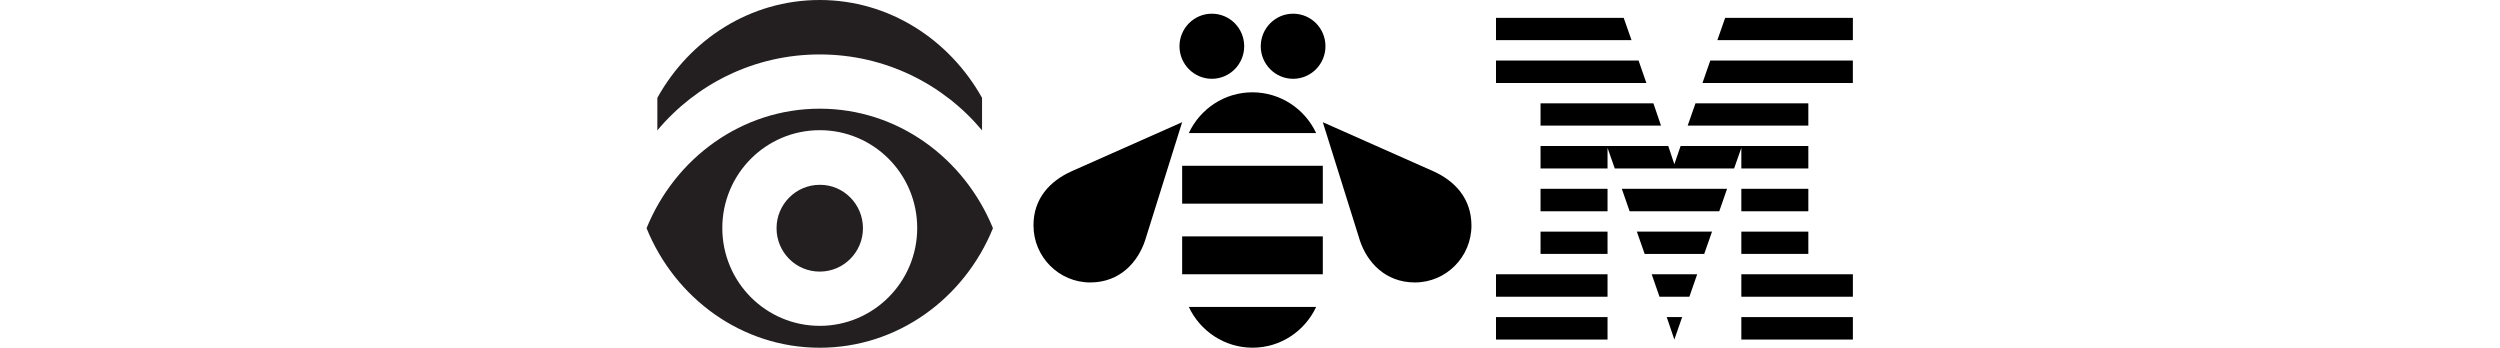 <?xml version="1.0" encoding="utf-8"?>
<!-- Generator: Adobe Illustrator 23.0.3, SVG Export Plug-In . SVG Version: 6.00 Build 0)  -->
<svg version="1.1" id="Layer_1" xmlns="http://www.w3.org/2000/svg" xmlns:xlink="http://www.w3.org/1999/xlink" x="0px" y="0px"
	 viewBox="0 0 1313.5 182.7" style="enable-background:new 0 0 1313.5 182.7;" xml:space="preserve">
<style type="text/css">
	.st0{fill:#231F20;}
	.st1{fill:none;}
</style>
<title>Group 8</title>
<desc>Created with Sketch.</desc>
<g id="Desktop">
	<g id="Icons-Copy-2" transform="translate(-352, -1798)">
		<g id="Group-8" transform="translate(352, 1798)">
			<g id="Group-53" transform="translate(240, 197)">
				<path id="Fill-1" class="st0" d="M213.4-77.1c0,12.6-10.2,22.8-22.7,22.8c-12.6,0-22.7-10.2-22.7-22.8s10.2-22.8,22.7-22.8
					C203.2-100,213.4-89.7,213.4-77.1"/>
				<path id="Fill-3" class="st0" d="M190.7-25.8c-28.3,0-51.2-23-51.2-51.4s22.9-51.4,51.2-51.4s51.2,23,51.2,51.4
					S218.9-25.8,190.7-25.8 M190.7-139.9c-40.9,0-76,25.9-91,62.8c15,36.9,50.1,62.8,91,62.8s76-25.9,91-62.8
					C266.6-114,231.6-139.9,190.7-139.9"/>
				<g id="Group-7" transform="translate(3.57, 0)">
					<polygon id="Clip-6" class="st1" points="101.8,-197 272.4,-197 272.4,-128.5 101.8,-128.5 					"/>
					<path id="Fill-5" class="st0" d="M187.1-197c-36.4,0-68.2,20.6-85.3,51.4v17.1c20.4-24.4,51-39.9,85.3-39.9
						s64.9,15.5,85.3,39.9v-17.1C255.2-176.3,223.5-197,187.1-197"/>
				</g>
				<path id="Fill-8" d="M413.7-172.7c0,9.4-7.6,17.1-17,17.1s-17-7.7-17-17.1c0-9.4,7.6-17.1,17-17.1S413.7-182.2,413.7-172.7"/>
				<path id="Fill-10" d="M456.4-172.7c0,9.4-7.6,17.1-17,17.1s-17-7.7-17-17.1c0-9.4,7.6-17.1,17-17.1S456.4-182.2,456.4-172.7"/>
				<path id="Fill-12" d="M323.2-107.1l57.9-25.7l-19.5,62.2c-3.7,11.1-13,22-28.8,22C316.4-48.6,303-62,303-78.5
					C302.9-92.5,311.5-101.9,323.2-107.1"/>
				<path id="Fill-14" d="M512.9-107.1L455-132.8l19.5,62.2c3.7,11.1,13.1,22,28.9,22l0,0c16.4,0,29.7-13.4,29.7-29.9
					C533.1-92.5,524.6-101.9,512.9-107.1"/>
				<path id="Fill-16" d="M451.5-127.1c-5.9-12.6-18.7-21.4-33.5-21.4s-27.5,8.8-33.4,21.4H451.5z"/>
				<polygon id="Fill-18" points="455,-90 381.1,-90 381.1,-109.9 455,-109.9 				"/>
				<polygon id="Fill-20" points="455,-52.9 381.1,-52.9 381.1,-72.8 455,-72.8 				"/>
				<g id="Group-24" transform="translate(199.904, 112.875)">
					<polygon id="Clip-23" class="st1" points="184.7,-148.6 251.6,-148.6 251.6,-127.2 184.7,-127.2 					"/>
					<path id="Fill-22" d="M184.7-148.6c5.9,12.6,18.7,21.4,33.5,21.4s27.5-8.8,33.4-21.4H184.7z"/>
				</g>
				<polygon id="Fill-25" points="639.7,-18.6 643.8,-30.4 635.7,-30.4 				"/>
				<polygon id="Fill-27" points="631.9,-41.1 647.6,-41.1 651.7,-52.9 627.8,-52.9 				"/>
				<polygon id="Fill-29" points="624.1,-63.6 655.4,-63.6 659.5,-75.3 620,-75.3 				"/>
				<polygon id="Fill-31" points="616.2,-86 663.3,-86 667.4,-97.8 612.1,-97.8 				"/>
				<polygon id="Fill-33" points="569.4,-131 632.7,-131 628.7,-142.7 569.4,-142.7 				"/>
				<g id="Group-37" transform="translate(390.884, 21.5)">
					<polygon id="Clip-36" class="st1" points="263.6,-186.7 342.6,-186.7 342.6,-174.9 263.6,-174.9 					"/>
					<polygon id="Fill-35" points="263.6,-174.9 342.6,-174.9 342.6,-186.7 267.7,-186.7 					"/>
				</g>
				<polygon id="Fill-38" points="666.4,-187.6 662.3,-175.9 733.5,-175.9 733.5,-187.6 				"/>
				<polygon id="Clip-41" class="st1" points="99.7,-14.4 733.5,-14.4 733.5,-197 99.7,-197 				"/>
				<polygon id="Fill-40" points="546,-18.6 604.6,-18.6 604.6,-30.4 546,-30.4 				"/>
				<polygon id="Fill-42" points="546,-41.1 604.6,-41.1 604.6,-52.9 546,-52.9 				"/>
				<polygon id="Fill-43" points="569.4,-63.6 604.6,-63.6 604.6,-75.3 569.4,-75.3 				"/>
				<polygon id="Fill-44" points="569.4,-86 604.6,-86 604.6,-97.8 569.4,-97.8 				"/>
				<polygon id="Fill-45" points="710.1,-142.7 650.8,-142.7 646.7,-131 710.1,-131 				"/>
				<polygon id="Fill-46" points="674.9,-86 710.1,-86 710.1,-97.8 674.9,-97.8 				"/>
				<polygon id="Fill-47" points="674.9,-63.6 710.1,-63.6 710.1,-75.3 674.9,-75.3 				"/>
				<polygon id="Fill-48" points="674.9,-41.1 733.5,-41.1 733.5,-52.9 674.9,-52.9 				"/>
				<polygon id="Fill-49" points="674.9,-18.6 733.5,-18.6 733.5,-30.4 674.9,-30.4 				"/>
				<polygon id="Fill-50" points="625,-153.4 620.9,-165.2 546,-165.2 546,-153.4 				"/>
				<polygon id="Fill-51" points="617.2,-175.9 613.1,-187.6 546,-187.6 546,-175.9 				"/>
				<polygon id="Fill-52" points="674.9,-108.5 710.1,-108.5 710.1,-120.3 674.9,-120.3 643,-120.3 639.7,-110.7 636.5,-120.3 
					569.4,-120.3 569.4,-108.5 604.6,-108.5 604.6,-119.3 608.4,-108.5 671.1,-108.5 674.9,-119.3 				"/>
			</g>
		</g>
	</g>
</g>
</svg>
